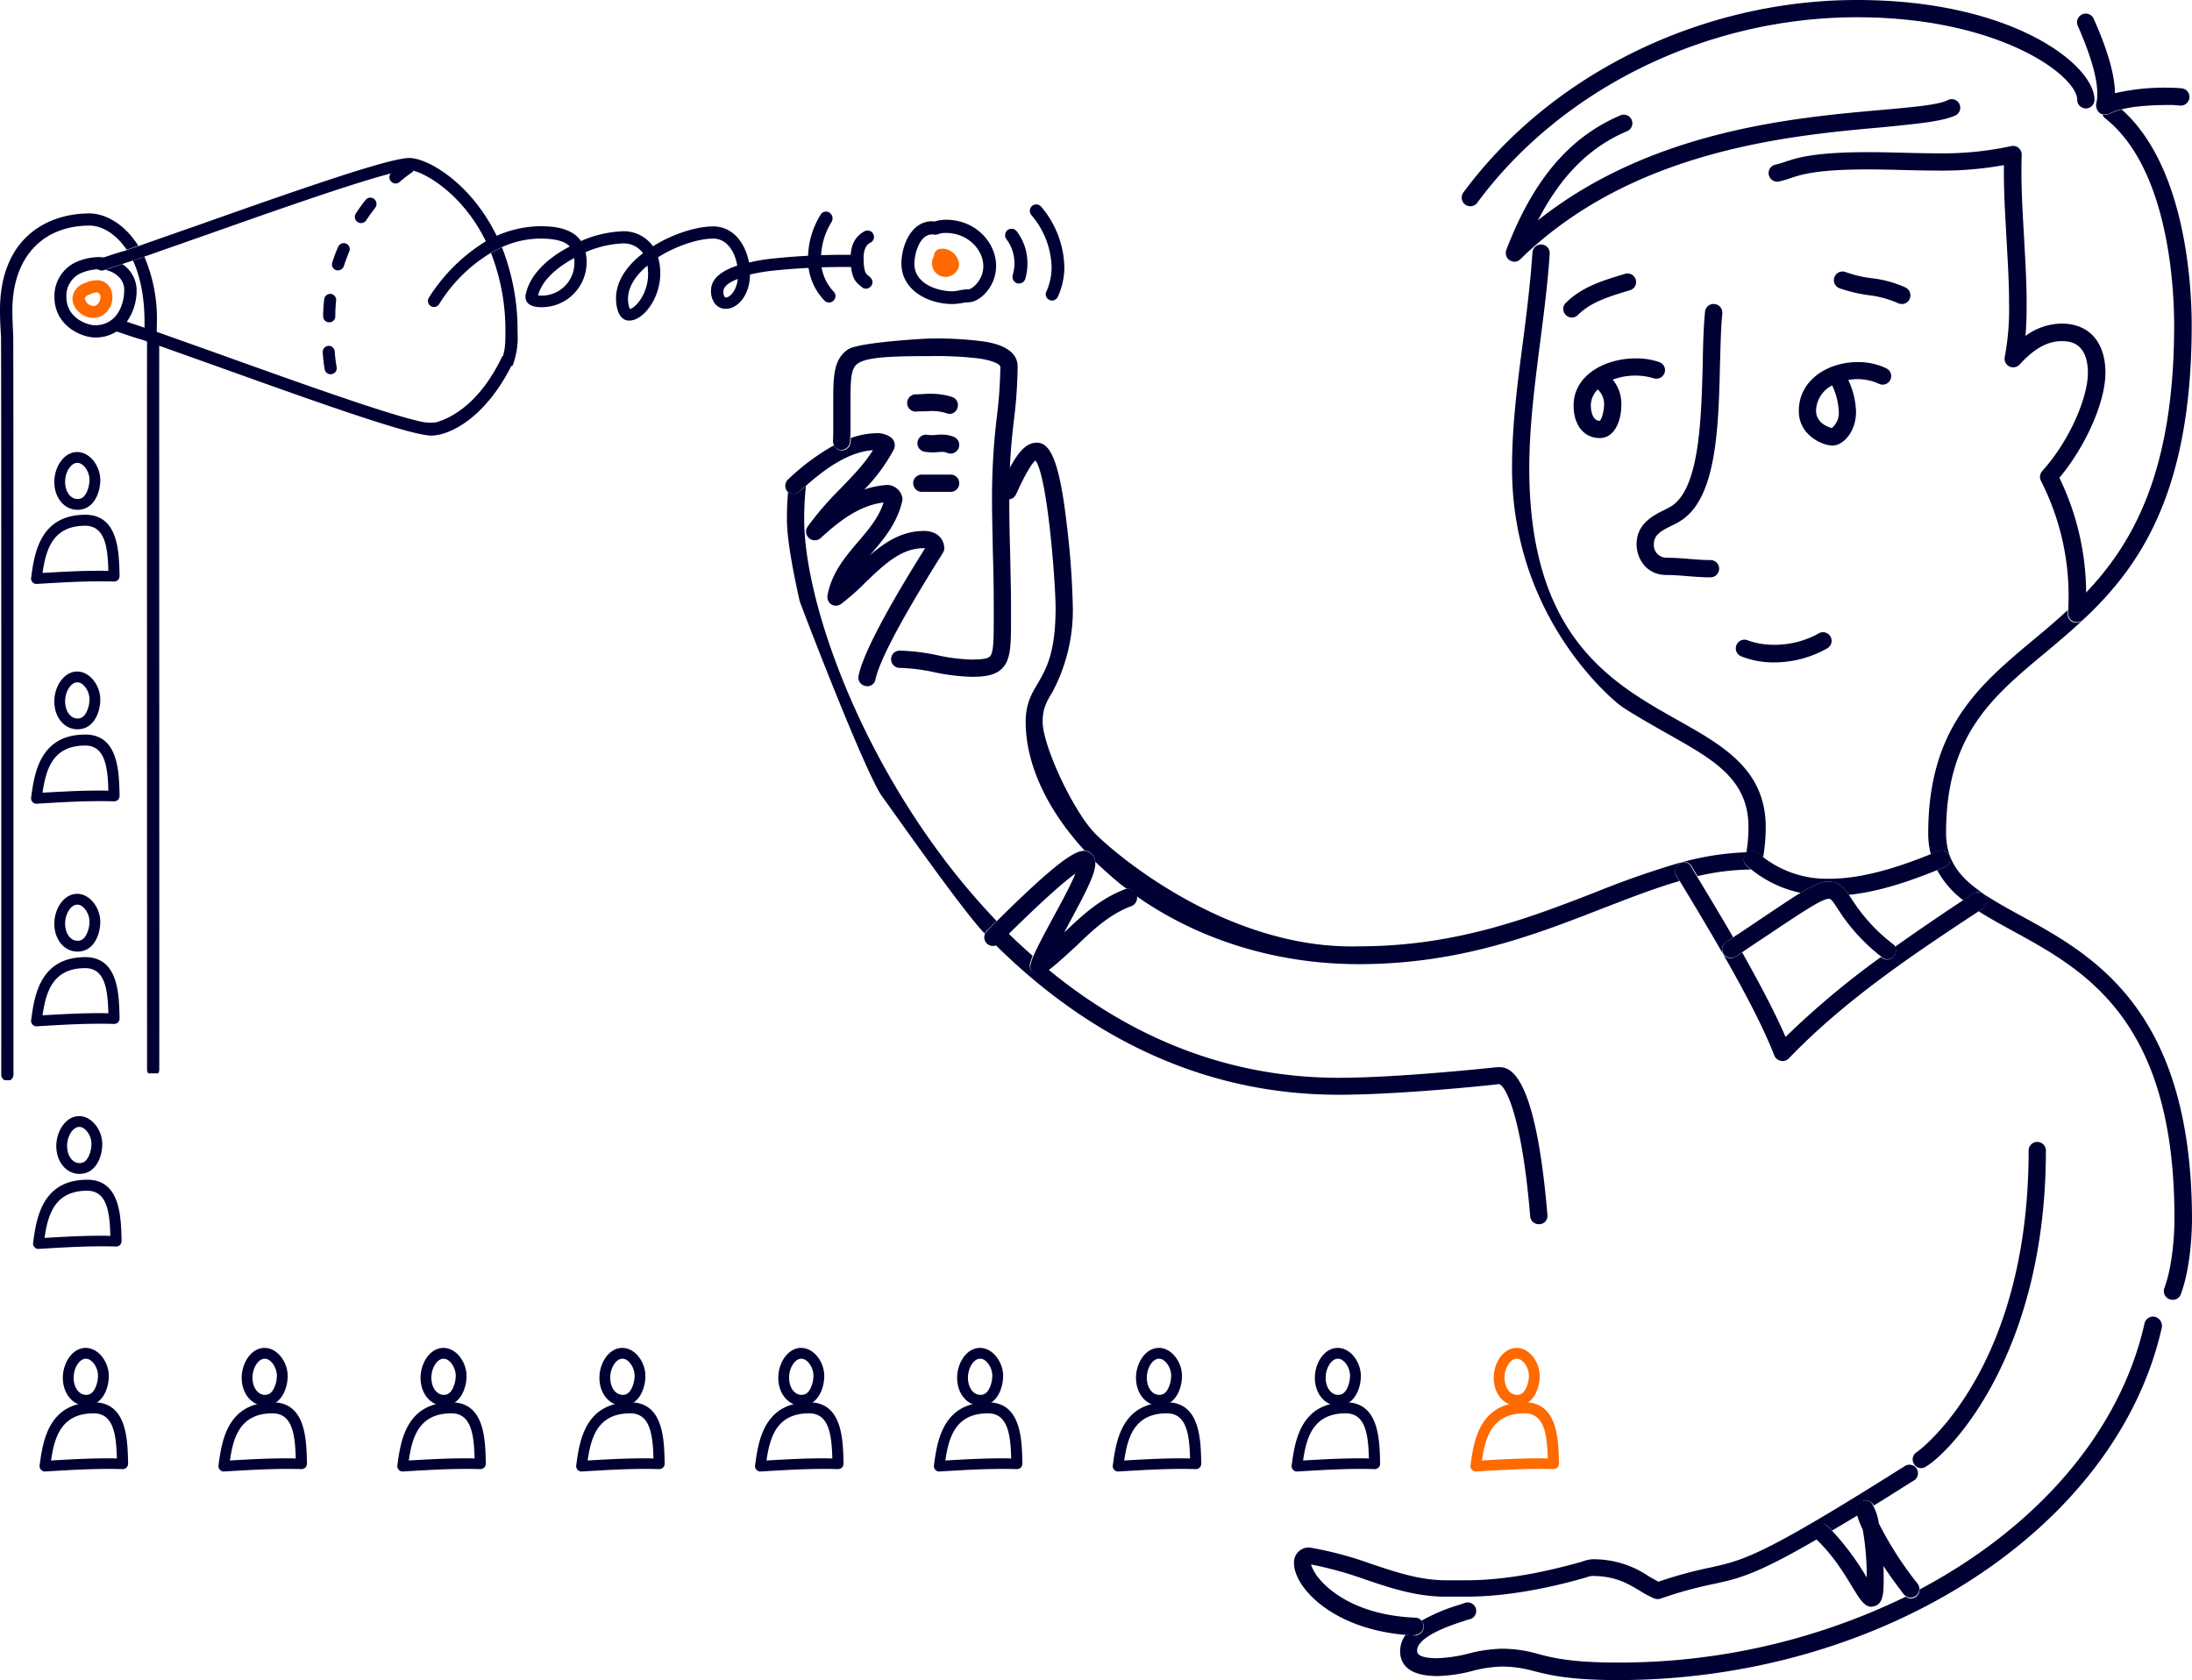 
<svg id="HOme_2" data-name="HOme 2" xmlns="http://www.w3.org/2000/svg" width="563.744" height="432.075" viewBox="0 0 563.744 432.075">
  <g id="Group_19297" data-name="Group 19297" transform="translate(-407.5 -285.464)">
    <path id="Path_38129" data-name="Path 38129" d="M2078.64,1002.255c-.365.261-.678.522-1.044.783-.783.574-1.618,1.2-2.4,1.879a1.52,1.52,0,0,0-.157,2.192,1.561,1.561,0,0,0,1.2.574,1.379,1.379,0,0,0,.992-.365,34.534,34.534,0,0,1,3.184-2.454,1.551,1.551,0,0,0,.522-1.931c-.052-.1-.1-.157-.156-.261A1.529,1.529,0,0,0,2078.64,1002.255Z" transform="translate(-1566.998 -675.031)" fill="#003"/>
    <path id="Path_37976" data-name="Path 37976" d="M1886.258,1246.409c0-2.088.039-188-.065-190.083-.1-2.14-.209-4.385-.209-6.525,0-13.416,7.621-21.768,19.889-21.768,2.871,0,6.63,1.879,9.5,6.212.992-.313,1.984-.679,2.975-1.044-3.654-5.847-8.718-8.3-12.528-8.3-11.119,0-23.021,6.525-23.021,24.9,0,2.245.1,4.489.261,6.682.1,2.14.065,187.943.065,189.927a1.572,1.572,0,0,0,.887,1.409h1.409A1.624,1.624,0,0,0,1886.258,1246.409Z" transform="translate(-1475.3 -684.55)" fill="#003"/>
    <path id="Path_37977" data-name="Path 37977" d="M1957.637,1075.2l-3.132-1.1v.365c-.052,1.723,0,186.614,0,188.285a1.458,1.458,0,0,0,.313.94h2.506a1.458,1.458,0,0,0,.313-.94C1957.689,1261.294,1957.585,1076.664,1957.637,1075.2Z" transform="translate(-1509.182 -702.185)" fill="#003"/>
    <path id="Path_37978" data-name="Path 37978" d="M1951.276,1063.061v1.566c1.044.313,2.088.679,3.132,1.044,0-.887.052-1.723.052-2.61a40.307,40.307,0,0,0-3.236-16.861c-.992.365-1.984.679-2.923.992C1950.075,1051.055,1951.276,1056.275,1951.276,1063.061Z" transform="translate(-1506.608 -694.731)" fill="#003"/>
    <path id="Path_37979" data-name="Path 37979" d="M1927.087,1048.227c-1.566.522-3.08,1.044-4.437,1.462,2.871.574,4.907,2.61,4.907,5.064,0,4.594-2.349,9.187-7.517,9.187-1.879,0-7.36-1.775-7.36-7.308a6.365,6.365,0,0,1,4.019-6.212,12.623,12.623,0,0,1,4.385-.887h.052a1.708,1.708,0,0,1-.574-.783,1.557,1.557,0,0,1,.992-1.984,4.422,4.422,0,0,1,.887-.261,11.87,11.87,0,0,0-1.357-.1,15.076,15.076,0,0,0-5.481,1.1,9.615,9.615,0,0,0-6,9.135c0,7.36,6.839,10.44,10.493,10.44a9.8,9.8,0,0,0,6.316-2.14,1.019,1.019,0,0,1,.052-.365,1.514,1.514,0,0,1,1.514-1.2,13.93,13.93,0,0,0,2.767-8.613A8.131,8.131,0,0,0,1927.087,1048.227Z" transform="translate(-1488.109 -694.827)" fill="#003"/>
    <path id="Path_37980" data-name="Path 37980" d="M1922.467,1058.218a1.049,1.049,0,0,0-.418.209,4.52,4.52,0,0,0-3.55,4.019c0,2.923,2.871,5.063,5.377,5.063,2.923,0,4.907-2.767,4.907-5.22,0-2.715-1.618-4.49-4.072-4.49A9.843,9.843,0,0,0,1922.467,1058.218Zm3.237,4.124c0,.731-.679,2.088-1.775,2.088a2.351,2.351,0,0,1-2.245-1.932c0-.261.574-.783.887-.94a1.28,1.28,0,0,0,.835-.313c.052,0,.1,0,.1-.052a4.463,4.463,0,0,1,1.253-.261C1924.973,1060.984,1925.7,1060.984,1925.7,1062.342Z" transform="translate(-1492.364 -700.276)" fill="#fe6a00"/>
    <path id="Path_37981" data-name="Path 37981" d="M2127.519,1041.6c-.94.418-1.879.94-2.819,1.462a54.664,54.664,0,0,1,3.706,20.568c0,3.654-.156,5.22-1.566,8.457h3.393a20.168,20.168,0,0,0,1.3-8.457A58.248,58.248,0,0,0,2127.519,1041.6Z" transform="translate(-1590.925 -692.532)" fill="#003"/>
    <path id="Path_37982" data-name="Path 37982" d="M1932.313,1023.223a5.726,5.726,0,0,1-.89.261,1.56,1.56,0,0,0-.994,1.987,1.71,1.71,0,0,0,.576.784,1.665,1.665,0,0,0,1.413.209c.052,0,.1-.052.157-.052,1.361-.471,2.879-.941,4.448-1.464.838-.314,1.727-.575,2.669-.889s1.936-.68,2.931-.994c4.762-1.673,10.1-3.556,15.648-5.491,19.1-6.746,42.391-14.955,50.555-16.576.366-.261.68-.523,1.047-.784a1.6,1.6,0,0,1,2.2.418c.052.1.1.157.157.261,3.873,1.046,12.927,6.536,18.631,18.354a27.623,27.623,0,0,1,2.774-1.412c-6.751-13.962-17.951-20.237-22.556-20.237-4.972,0-25.487,7.059-53.852,17.1-5.7,1.987-11.2,3.922-16.119,5.647-1.047.366-2.041.68-2.983,1.046C1935.977,1021.968,1934.041,1022.648,1932.313,1023.223Z" transform="translate(-1498.291 -671.501)" fill="#003"/>
    <path id="Path_37984" data-name="Path 37984" d="M2093.884,1049.575a1.558,1.558,0,1,0,2.662,1.618,39.631,39.631,0,0,1,13.312-13.155c.887-.522,1.827-.992,2.819-1.462a24.076,24.076,0,0,1,9.814-2.192c4.124,0,6.421.731,7.621,2.036-5.533,2.871-10.44,7.256-11.38,12.633v.261c0,2.714,3.237,2.714,4.281,2.714a11.542,11.542,0,0,0,11.432-11.641,11.912,11.912,0,0,0-.261-2.506,26.973,26.973,0,0,1,9.344-2.245,6.184,6.184,0,0,1,5.429,2.506c-4.02,3.08-6.943,7.1-6.943,11.589,0,2.767.887,5.742,3.393,5.742,3.6,0,7.987-5.638,7.987-12.163a14.574,14.574,0,0,0-.574-4.124c4.646-2.923,10.336-4.8,14.2-4.8,3.445,0,5.585,3.289,6.16,6.943-4.49,1.514-6.734,3.6-6.734,6.421a5.2,5.2,0,0,0,.992,3.341,3.44,3.44,0,0,0,2.819,1.357c2.975,0,6.16-3.393,6.212-8.822a49.768,49.768,0,0,1,5.847-.992,178.913,178.913,0,0,1,20.254-.94c0-1.044.052-2.036.052-3.08v-.052a177.027,177.027,0,0,0-20.672.992,48.17,48.17,0,0,0-5.742.992c-.887-4.907-4.072-9.292-9.187-9.292-4.229,0-10.388,1.879-15.5,5.116a9.214,9.214,0,0,0-7.987-3.863,29.846,29.846,0,0,0-10.545,2.506c-2.3-3.341-6.838-3.811-10.545-3.811a28.68,28.68,0,0,0-13.886,3.863A45.324,45.324,0,0,0,2093.884,1049.575Zm76.423-.052a.474.474,0,0,1-.365-.157,2.247,2.247,0,0,1-.313-1.409c0-.679.47-1.984,3.706-3.184C2172.969,1047.9,2171.247,1049.523,2170.307,1049.523Zm-20.2-8.2a15.3,15.3,0,0,1,.157,2.14c0,5.011-3.132,8.718-4.7,9.031a7.035,7.035,0,0,1-.47-2.61C2145.094,1046.756,2147.13,1043.781,2150.1,1041.327Zm-18.792-.783a8.4,8.4,0,0,1-8.3,8.509,8.133,8.133,0,0,1-1.044-.052c.992-3.915,4.907-7.256,9.292-9.605A8.077,8.077,0,0,1,2131.313,1040.544Z" transform="translate(-1576.082 -687.561)" fill="#003"/>
    <path id="Path_38125" data-name="Path 38125" d="M2062.569,1020.2a1.569,1.569,0,0,0-2.193.261,42.482,42.482,0,0,0-2.506,3.5,1.6,1.6,0,0,0,.47,2.192,1.76,1.76,0,0,0,.887.261,1.632,1.632,0,0,0,1.3-.679c.731-1.148,1.566-2.245,2.349-3.289A1.641,1.641,0,0,0,2062.569,1020.2Z" transform="translate(-1558.86 -683.577)" fill="#003"/>
    <path id="Path_38127" data-name="Path 38127" d="M2049.979,1042.4a1.577,1.577,0,0,0-2.036.835,37.329,37.329,0,0,0-1.514,4.02,1.557,1.557,0,0,0,.992,1.984,1.445,1.445,0,0,0,.47.052,1.614,1.614,0,0,0,1.514-1.1c.418-1.253.887-2.558,1.409-3.811A1.537,1.537,0,0,0,2049.979,1042.4Z" transform="translate(-1553.475 -694.292)" fill="#003"/>
    <path id="Path_38128" data-name="Path 38128" d="M2043.984,1067.29a1.572,1.572,0,0,0-1.723,1.409,40.988,40.988,0,0,0-.261,4.333,1.566,1.566,0,1,0,3.132,0,35.188,35.188,0,0,1,.209-4.02A1.57,1.57,0,0,0,2043.984,1067.29Z" transform="translate(-1551.395 -706.238)" fill="#003"/>
    <path id="Path_48340" data-name="Path 48340" d="M1.984.011A1.572,1.572,0,0,0,.261,1.421,40.987,40.987,0,0,0,0,5.753,1.538,1.538,0,0,0,1.566,7.32,1.538,1.538,0,0,0,3.132,5.753a35.187,35.187,0,0,1,.209-4.02A1.57,1.57,0,0,0,1.984.011Z" transform="matrix(0.985, -0.174, 0.174, 0.985, 489.995, 374.74)" fill="#003"/>
    <g id="Group_19289" data-name="Group 19289" transform="translate(421.469 401.715)">
      <path id="Path_48141" data-name="Path 48141" d="M1291.663,993.257c-3.386,0-5.963-3.083-5.963-7.176,0-3.74,2.375-7.681,5.913-7.681a4.209,4.209,0,0,1,1.112.152c2.628.657,4.8,3.79,4.8,7.075C1297.525,988.709,1295.959,993.257,1291.663,993.257Zm-.051-12.078c-1.617,0-3.133,2.325-3.133,4.9,0,2.476,1.365,4.4,3.184,4.4.657,0,1.566-.152,2.324-1.668a7.642,7.642,0,0,0,.758-3.234c0-2.122-1.415-4.043-2.678-4.346C1291.916,981.23,1291.764,981.179,1291.613,981.179Z" transform="translate(-1285.7 -978.4)" fill="#003"/>
    </g>
    <g id="Group_19291" data-name="Group 19291" transform="translate(421.469 458.164)">
      <path id="Path_48141-2" data-name="Path 48141" d="M1291.663,993.257c-3.386,0-5.963-3.083-5.963-7.176,0-3.74,2.375-7.681,5.913-7.681a4.209,4.209,0,0,1,1.112.152c2.628.657,4.8,3.79,4.8,7.075C1297.525,988.709,1295.959,993.257,1291.663,993.257Zm-.051-12.078c-1.617,0-3.133,2.325-3.133,4.9,0,2.476,1.365,4.4,3.184,4.4.657,0,1.566-.152,2.324-1.668a7.642,7.642,0,0,0,.758-3.234c0-2.122-1.415-4.043-2.678-4.346C1291.916,981.23,1291.764,981.179,1291.613,981.179Z" transform="translate(-1285.7 -978.4)" fill="#003"/>
    </g>
    <g id="Group_19293" data-name="Group 19293" transform="translate(421.468 515.333)">
      <path id="Path_48141-3" data-name="Path 48141" d="M1291.663,993.257c-3.386,0-5.963-3.083-5.963-7.176,0-3.74,2.375-7.681,5.913-7.681a4.209,4.209,0,0,1,1.112.152c2.628.657,4.8,3.79,4.8,7.075C1297.525,988.709,1295.959,993.257,1291.663,993.257Zm-.051-12.078c-1.617,0-3.133,2.325-3.133,4.9,0,2.476,1.365,4.4,3.184,4.4.657,0,1.566-.152,2.324-1.668a7.642,7.642,0,0,0,.758-3.234c0-2.122-1.415-4.043-2.678-4.346C1291.916,981.23,1291.764,981.179,1291.613,981.179Z" transform="translate(-1285.7 -978.4)" fill="#003"/>
    </g>
    <g id="Group_19295" data-name="Group 19295" transform="translate(421.98 572.502)">
      <path id="Path_48141-4" data-name="Path 48141" d="M1291.663,993.257c-3.386,0-5.963-3.083-5.963-7.176,0-3.74,2.375-7.681,5.913-7.681a4.209,4.209,0,0,1,1.112.152c2.628.657,4.8,3.79,4.8,7.075C1297.525,988.709,1295.959,993.257,1291.663,993.257Zm-.051-12.078c-1.617,0-3.133,2.325-3.133,4.9,0,2.476,1.365,4.4,3.184,4.4.657,0,1.566-.152,2.324-1.668a7.642,7.642,0,0,0,.758-3.234c0-2.122-1.415-4.043-2.678-4.346C1291.916,981.23,1291.764,981.179,1291.613,981.179Z" transform="translate(-1285.7 -978.4)" fill="#003"/>
    </g>
    <g id="Group_19290" data-name="Group 19290" transform="translate(415.493 417.849)">
      <path id="Path_48142" data-name="Path 48142" d="M1275.252,1023.888a1.272,1.272,0,0,1-1.011-.455,1.3,1.3,0,0,1-.354-1.112c.809-6.064,2.173-16.221,13.948-16.221,8.439,0,8.641,9.5,8.793,15.211v.556a1.411,1.411,0,0,1-.4,1.011,1.5,1.5,0,0,1-1.011.4c-1.263-.051-2.527-.051-3.891-.051-4.5,0-9.046.253-13.443.505l-2.527.152Zm12.533-14.958c-8.49,0-10.107,6.367-10.966,12.128l.859-.051c4.447-.253,9.046-.505,13.594-.505.859,0,1.668,0,2.476.05C1293.6,1014.287,1292.839,1008.93,1287.785,1008.93Z" transform="translate(-1273.875 -1006.1)" fill="#003"/>
    </g>
    <g id="Group_19292" data-name="Group 19292" transform="translate(415.493 474.372)">
      <path id="Path_48142-2" data-name="Path 48142" d="M1275.252,1023.888a1.272,1.272,0,0,1-1.011-.455,1.3,1.3,0,0,1-.354-1.112c.809-6.064,2.173-16.221,13.948-16.221,8.439,0,8.641,9.5,8.793,15.211v.556a1.411,1.411,0,0,1-.4,1.011,1.5,1.5,0,0,1-1.011.4c-1.263-.051-2.527-.051-3.891-.051-4.5,0-9.046.253-13.443.505l-2.527.152Zm12.533-14.958c-8.49,0-10.107,6.367-10.966,12.128l.859-.051c4.447-.253,9.046-.505,13.594-.505.859,0,1.668,0,2.476.05C1293.6,1014.287,1292.839,1008.93,1287.785,1008.93Z" transform="translate(-1273.875 -1006.1)" fill="#003"/>
    </g>
    <g id="Group_19294" data-name="Group 19294" transform="translate(415.493 531.617)">
      <path id="Path_48142-3" data-name="Path 48142" d="M1275.252,1023.888a1.272,1.272,0,0,1-1.011-.455,1.3,1.3,0,0,1-.354-1.112c.809-6.064,2.173-16.221,13.948-16.221,8.439,0,8.641,9.5,8.793,15.211v.556a1.411,1.411,0,0,1-.4,1.011,1.5,1.5,0,0,1-1.011.4c-1.263-.051-2.527-.051-3.891-.051-4.5,0-9.046.253-13.443.505l-2.527.152Zm12.533-14.958c-8.49,0-10.107,6.367-10.966,12.128l.859-.051c4.447-.253,9.046-.505,13.594-.505.859,0,1.668,0,2.476.05C1293.6,1014.287,1292.839,1008.93,1287.785,1008.93Z" transform="translate(-1273.875 -1006.1)" fill="#003"/>
    </g>
    <g id="Group_19296" data-name="Group 19296" transform="translate(416.004 588.862)">
      <path id="Path_48142-4" data-name="Path 48142" d="M1275.252,1023.888a1.272,1.272,0,0,1-1.011-.455,1.3,1.3,0,0,1-.354-1.112c.809-6.064,2.173-16.221,13.948-16.221,8.439,0,8.641,9.5,8.793,15.211v.556a1.411,1.411,0,0,1-.4,1.011,1.5,1.5,0,0,1-1.011.4c-1.263-.051-2.527-.051-3.891-.051-4.5,0-9.046.253-13.443.505l-2.527.152Zm12.533-14.958c-8.49,0-10.107,6.367-10.966,12.128l.859-.051c4.447-.253,9.046-.505,13.594-.505.859,0,1.668,0,2.476.05C1293.6,1014.287,1292.839,1008.93,1287.785,1008.93Z" transform="translate(-1273.875 -1006.1)" fill="#003"/>
    </g>
    <g id="Group_19309" data-name="Group 19309">
      <g id="Group_19310" data-name="Group 19310" transform="translate(-1.254 17.746)">
        <g id="Group_19308" data-name="Group 19308" transform="translate(424.915 614.363)">
          <path id="Path_48141-5" data-name="Path 48141" d="M1291.663,993.257c-3.386,0-5.963-3.083-5.963-7.176,0-3.74,2.375-7.681,5.913-7.681a4.209,4.209,0,0,1,1.112.152c2.628.657,4.8,3.79,4.8,7.075C1297.525,988.709,1295.959,993.257,1291.663,993.257Zm-.051-12.078c-1.617,0-3.133,2.325-3.133,4.9,0,2.476,1.365,4.4,3.184,4.4.657,0,1.566-.152,2.324-1.668a7.642,7.642,0,0,0,.758-3.234c0-2.122-1.415-4.043-2.678-4.346C1291.916,981.23,1291.764,981.179,1291.613,981.179Z" transform="translate(-1285.7 -978.4)" fill="#003"/>
        </g>
        <g id="Group_19307" data-name="Group 19307" transform="translate(418.938 628.362)">
          <path id="Path_48142-5" data-name="Path 48142" d="M1275.252,1023.888a1.272,1.272,0,0,1-1.011-.455,1.3,1.3,0,0,1-.354-1.112c.809-6.064,2.173-16.221,13.948-16.221,8.439,0,8.641,9.5,8.793,15.211v.556a1.411,1.411,0,0,1-.4,1.011,1.5,1.5,0,0,1-1.011.4c-1.263-.051-2.527-.051-3.891-.051-4.5,0-9.046.253-13.443.505l-2.527.152Zm12.533-14.958c-8.49,0-10.107,6.367-10.966,12.128l.859-.051c4.447-.253,9.046-.505,13.594-.505.859,0,1.668,0,2.476.05C1293.6,1014.287,1292.839,1008.93,1287.785,1008.93Z" transform="translate(-1273.875 -1006.1)" fill="#003"/>
        </g>
      </g>
      <g id="Group_19311" data-name="Group 19311" transform="translate(44.746 17.746)">
        <g id="Group_19308-2" data-name="Group 19308" transform="translate(424.915 614.363)">
          <path id="Path_48141-6" data-name="Path 48141" d="M1291.663,993.257c-3.386,0-5.963-3.083-5.963-7.176,0-3.74,2.375-7.681,5.913-7.681a4.209,4.209,0,0,1,1.112.152c2.628.657,4.8,3.79,4.8,7.075C1297.525,988.709,1295.959,993.257,1291.663,993.257Zm-.051-12.078c-1.617,0-3.133,2.325-3.133,4.9,0,2.476,1.365,4.4,3.184,4.4.657,0,1.566-.152,2.324-1.668a7.642,7.642,0,0,0,.758-3.234c0-2.122-1.415-4.043-2.678-4.346C1291.916,981.23,1291.764,981.179,1291.613,981.179Z" transform="translate(-1285.7 -978.4)" fill="#003"/>
        </g>
        <g id="Group_19307-2" data-name="Group 19307" transform="translate(418.938 628.362)">
          <path id="Path_48142-6" data-name="Path 48142" d="M1275.252,1023.888a1.272,1.272,0,0,1-1.011-.455,1.3,1.3,0,0,1-.354-1.112c.809-6.064,2.173-16.221,13.948-16.221,8.439,0,8.641,9.5,8.793,15.211v.556a1.411,1.411,0,0,1-.4,1.011,1.5,1.5,0,0,1-1.011.4c-1.263-.051-2.527-.051-3.891-.051-4.5,0-9.046.253-13.443.505l-2.527.152Zm12.533-14.958c-8.49,0-10.107,6.367-10.966,12.128l.859-.051c4.447-.253,9.046-.505,13.594-.505.859,0,1.668,0,2.476.05C1293.6,1014.287,1292.839,1008.93,1287.785,1008.93Z" transform="translate(-1273.875 -1006.1)" fill="#003"/>
        </g>
      </g>
      <g id="Group_19312" data-name="Group 19312" transform="translate(90.746 17.746)">
        <g id="Group_19308-3" data-name="Group 19308" transform="translate(424.915 614.363)">
          <path id="Path_48141-7" data-name="Path 48141" d="M1291.663,993.257c-3.386,0-5.963-3.083-5.963-7.176,0-3.74,2.375-7.681,5.913-7.681a4.209,4.209,0,0,1,1.112.152c2.628.657,4.8,3.79,4.8,7.075C1297.525,988.709,1295.959,993.257,1291.663,993.257Zm-.051-12.078c-1.617,0-3.133,2.325-3.133,4.9,0,2.476,1.365,4.4,3.184,4.4.657,0,1.566-.152,2.324-1.668a7.642,7.642,0,0,0,.758-3.234c0-2.122-1.415-4.043-2.678-4.346C1291.916,981.23,1291.764,981.179,1291.613,981.179Z" transform="translate(-1285.7 -978.4)" fill="#003"/>
        </g>
        <g id="Group_19307-3" data-name="Group 19307" transform="translate(418.938 628.362)">
          <path id="Path_48142-7" data-name="Path 48142" d="M1275.252,1023.888a1.272,1.272,0,0,1-1.011-.455,1.3,1.3,0,0,1-.354-1.112c.809-6.064,2.173-16.221,13.948-16.221,8.439,0,8.641,9.5,8.793,15.211v.556a1.411,1.411,0,0,1-.4,1.011,1.5,1.5,0,0,1-1.011.4c-1.263-.051-2.527-.051-3.891-.051-4.5,0-9.046.253-13.443.505l-2.527.152Zm12.533-14.958c-8.49,0-10.107,6.367-10.966,12.128l.859-.051c4.447-.253,9.046-.505,13.594-.505.859,0,1.668,0,2.476.05C1293.6,1014.287,1292.839,1008.93,1287.785,1008.93Z" transform="translate(-1273.875 -1006.1)" fill="#003"/>
        </g>
      </g>
      <g id="Group_19313" data-name="Group 19313" transform="translate(136.746 17.746)">
        <g id="Group_19308-4" data-name="Group 19308" transform="translate(424.915 614.363)">
          <path id="Path_48141-8" data-name="Path 48141" d="M1291.663,993.257c-3.386,0-5.963-3.083-5.963-7.176,0-3.74,2.375-7.681,5.913-7.681a4.209,4.209,0,0,1,1.112.152c2.628.657,4.8,3.79,4.8,7.075C1297.525,988.709,1295.959,993.257,1291.663,993.257Zm-.051-12.078c-1.617,0-3.133,2.325-3.133,4.9,0,2.476,1.365,4.4,3.184,4.4.657,0,1.566-.152,2.324-1.668a7.642,7.642,0,0,0,.758-3.234c0-2.122-1.415-4.043-2.678-4.346C1291.916,981.23,1291.764,981.179,1291.613,981.179Z" transform="translate(-1285.7 -978.4)" fill="#003"/>
        </g>
        <g id="Group_19307-4" data-name="Group 19307" transform="translate(418.938 628.362)">
          <path id="Path_48142-8" data-name="Path 48142" d="M1275.252,1023.888a1.272,1.272,0,0,1-1.011-.455,1.3,1.3,0,0,1-.354-1.112c.809-6.064,2.173-16.221,13.948-16.221,8.439,0,8.641,9.5,8.793,15.211v.556a1.411,1.411,0,0,1-.4,1.011,1.5,1.5,0,0,1-1.011.4c-1.263-.051-2.527-.051-3.891-.051-4.5,0-9.046.253-13.443.505l-2.527.152Zm12.533-14.958c-8.49,0-10.107,6.367-10.966,12.128l.859-.051c4.447-.253,9.046-.505,13.594-.505.859,0,1.668,0,2.476.05C1293.6,1014.287,1292.839,1008.93,1287.785,1008.93Z" transform="translate(-1273.875 -1006.1)" fill="#003"/>
        </g>
      </g>
      <g id="Group_19314" data-name="Group 19314" transform="translate(182.746 17.746)">
        <g id="Group_19308-5" data-name="Group 19308" transform="translate(424.915 614.363)">
          <path id="Path_48141-9" data-name="Path 48141" d="M1291.663,993.257c-3.386,0-5.963-3.083-5.963-7.176,0-3.74,2.375-7.681,5.913-7.681a4.209,4.209,0,0,1,1.112.152c2.628.657,4.8,3.79,4.8,7.075C1297.525,988.709,1295.959,993.257,1291.663,993.257Zm-.051-12.078c-1.617,0-3.133,2.325-3.133,4.9,0,2.476,1.365,4.4,3.184,4.4.657,0,1.566-.152,2.324-1.668a7.642,7.642,0,0,0,.758-3.234c0-2.122-1.415-4.043-2.678-4.346C1291.916,981.23,1291.764,981.179,1291.613,981.179Z" transform="translate(-1285.7 -978.4)" fill="#003"/>
        </g>
        <g id="Group_19307-5" data-name="Group 19307" transform="translate(418.938 628.362)">
          <path id="Path_48142-9" data-name="Path 48142" d="M1275.252,1023.888a1.272,1.272,0,0,1-1.011-.455,1.3,1.3,0,0,1-.354-1.112c.809-6.064,2.173-16.221,13.948-16.221,8.439,0,8.641,9.5,8.793,15.211v.556a1.411,1.411,0,0,1-.4,1.011,1.5,1.5,0,0,1-1.011.4c-1.263-.051-2.527-.051-3.891-.051-4.5,0-9.046.253-13.443.505l-2.527.152Zm12.533-14.958c-8.49,0-10.107,6.367-10.966,12.128l.859-.051c4.447-.253,9.046-.505,13.594-.505.859,0,1.668,0,2.476.05C1293.6,1014.287,1292.839,1008.93,1287.785,1008.93Z" transform="translate(-1273.875 -1006.1)" fill="#003"/>
        </g>
      </g>
      <g id="Group_19315" data-name="Group 19315" transform="translate(228.746 17.746)">
        <g id="Group_19308-6" data-name="Group 19308" transform="translate(424.915 614.363)">
          <path id="Path_48141-10" data-name="Path 48141" d="M1291.663,993.257c-3.386,0-5.963-3.083-5.963-7.176,0-3.74,2.375-7.681,5.913-7.681a4.209,4.209,0,0,1,1.112.152c2.628.657,4.8,3.79,4.8,7.075C1297.525,988.709,1295.959,993.257,1291.663,993.257Zm-.051-12.078c-1.617,0-3.133,2.325-3.133,4.9,0,2.476,1.365,4.4,3.184,4.4.657,0,1.566-.152,2.324-1.668a7.642,7.642,0,0,0,.758-3.234c0-2.122-1.415-4.043-2.678-4.346C1291.916,981.23,1291.764,981.179,1291.613,981.179Z" transform="translate(-1285.7 -978.4)" fill="#003"/>
        </g>
        <g id="Group_19307-6" data-name="Group 19307" transform="translate(418.938 628.362)">
          <path id="Path_48142-10" data-name="Path 48142" d="M1275.252,1023.888a1.272,1.272,0,0,1-1.011-.455,1.3,1.3,0,0,1-.354-1.112c.809-6.064,2.173-16.221,13.948-16.221,8.439,0,8.641,9.5,8.793,15.211v.556a1.411,1.411,0,0,1-.4,1.011,1.5,1.5,0,0,1-1.011.4c-1.263-.051-2.527-.051-3.891-.051-4.5,0-9.046.253-13.443.505l-2.527.152Zm12.533-14.958c-8.49,0-10.107,6.367-10.966,12.128l.859-.051c4.447-.253,9.046-.505,13.594-.505.859,0,1.668,0,2.476.05C1293.6,1014.287,1292.839,1008.93,1287.785,1008.93Z" transform="translate(-1273.875 -1006.1)" fill="#003"/>
        </g>
      </g>
      <g id="Group_19316" data-name="Group 19316" transform="translate(274.746 17.746)">
        <g id="Group_19308-7" data-name="Group 19308" transform="translate(424.915 614.363)">
          <path id="Path_48141-11" data-name="Path 48141" d="M1291.663,993.257c-3.386,0-5.963-3.083-5.963-7.176,0-3.74,2.375-7.681,5.913-7.681a4.209,4.209,0,0,1,1.112.152c2.628.657,4.8,3.79,4.8,7.075C1297.525,988.709,1295.959,993.257,1291.663,993.257Zm-.051-12.078c-1.617,0-3.133,2.325-3.133,4.9,0,2.476,1.365,4.4,3.184,4.4.657,0,1.566-.152,2.324-1.668a7.642,7.642,0,0,0,.758-3.234c0-2.122-1.415-4.043-2.678-4.346C1291.916,981.23,1291.764,981.179,1291.613,981.179Z" transform="translate(-1285.7 -978.4)" fill="#003"/>
        </g>
        <g id="Group_19307-7" data-name="Group 19307" transform="translate(418.938 628.362)">
          <path id="Path_48142-11" data-name="Path 48142" d="M1275.252,1023.888a1.272,1.272,0,0,1-1.011-.455,1.3,1.3,0,0,1-.354-1.112c.809-6.064,2.173-16.221,13.948-16.221,8.439,0,8.641,9.5,8.793,15.211v.556a1.411,1.411,0,0,1-.4,1.011,1.5,1.5,0,0,1-1.011.4c-1.263-.051-2.527-.051-3.891-.051-4.5,0-9.046.253-13.443.505l-2.527.152Zm12.533-14.958c-8.49,0-10.107,6.367-10.966,12.128l.859-.051c4.447-.253,9.046-.505,13.594-.505.859,0,1.668,0,2.476.05C1293.6,1014.287,1292.839,1008.93,1287.785,1008.93Z" transform="translate(-1273.875 -1006.1)" fill="#003"/>
        </g>
      </g>
      <g id="Group_19317" data-name="Group 19317" transform="translate(320.746 17.746)">
        <g id="Group_19308-8" data-name="Group 19308" transform="translate(424.915 614.363)">
          <path id="Path_48141-12" data-name="Path 48141" d="M1291.663,993.257c-3.386,0-5.963-3.083-5.963-7.176,0-3.74,2.375-7.681,5.913-7.681a4.209,4.209,0,0,1,1.112.152c2.628.657,4.8,3.79,4.8,7.075C1297.525,988.709,1295.959,993.257,1291.663,993.257Zm-.051-12.078c-1.617,0-3.133,2.325-3.133,4.9,0,2.476,1.365,4.4,3.184,4.4.657,0,1.566-.152,2.324-1.668a7.642,7.642,0,0,0,.758-3.234c0-2.122-1.415-4.043-2.678-4.346C1291.916,981.23,1291.764,981.179,1291.613,981.179Z" transform="translate(-1285.7 -978.4)" fill="#003"/>
        </g>
        <g id="Group_19307-8" data-name="Group 19307" transform="translate(418.938 628.362)">
          <path id="Path_48142-12" data-name="Path 48142" d="M1275.252,1023.888a1.272,1.272,0,0,1-1.011-.455,1.3,1.3,0,0,1-.354-1.112c.809-6.064,2.173-16.221,13.948-16.221,8.439,0,8.641,9.5,8.793,15.211v.556a1.411,1.411,0,0,1-.4,1.011,1.5,1.5,0,0,1-1.011.4c-1.263-.051-2.527-.051-3.891-.051-4.5,0-9.046.253-13.443.505l-2.527.152Zm12.533-14.958c-8.49,0-10.107,6.367-10.966,12.128l.859-.051c4.447-.253,9.046-.505,13.594-.505.859,0,1.668,0,2.476.05C1293.6,1014.287,1292.839,1008.93,1287.785,1008.93Z" transform="translate(-1273.875 -1006.1)" fill="#003"/>
        </g>
      </g>
      <g id="Group_19318" data-name="Group 19318" transform="translate(366.746 17.746)">
        <g id="Group_19308-9" data-name="Group 19308" transform="translate(424.915 614.363)">
          <path id="Path_48141-13" data-name="Path 48141" d="M1291.663,993.257c-3.386,0-5.963-3.083-5.963-7.176,0-3.74,2.375-7.681,5.913-7.681a4.209,4.209,0,0,1,1.112.152c2.628.657,4.8,3.79,4.8,7.075C1297.525,988.709,1295.959,993.257,1291.663,993.257Zm-.051-12.078c-1.617,0-3.133,2.325-3.133,4.9,0,2.476,1.365,4.4,3.184,4.4.657,0,1.566-.152,2.324-1.668a7.642,7.642,0,0,0,.758-3.234c0-2.122-1.415-4.043-2.678-4.346C1291.916,981.23,1291.764,981.179,1291.613,981.179Z" transform="translate(-1285.7 -978.4)" fill="#fe6a00"/>
        </g>
        <g id="Group_19307-9" data-name="Group 19307" transform="translate(418.938 628.362)">
          <path id="Path_48142-13" data-name="Path 48142" d="M1275.252,1023.888a1.272,1.272,0,0,1-1.011-.455,1.3,1.3,0,0,1-.354-1.112c.809-6.064,2.173-16.221,13.948-16.221,8.439,0,8.641,9.5,8.793,15.211v.556a1.411,1.411,0,0,1-.4,1.011,1.5,1.5,0,0,1-1.011.4c-1.263-.051-2.527-.051-3.891-.051-4.5,0-9.046.253-13.443.505l-2.527.152Zm12.533-14.958c-8.49,0-10.107,6.367-10.966,12.128l.859-.051c4.447-.253,9.046-.505,13.594-.505.859,0,1.668,0,2.476.05C1293.6,1014.287,1292.839,1008.93,1287.785,1008.93Z" transform="translate(-1273.875 -1006.1)" fill="#fe6a00"/>
        </g>
      </g>
    </g>
    <path id="Path_48339" data-name="Path 48339" d="M1932.345,1001.024a5.749,5.749,0,0,0-.9-.27,1.616,1.616,0,0,1-1.01-2.052,1.766,1.766,0,0,1,.585-.81,1.669,1.669,0,0,1,1.436-.216c.053,0,.106.054.16.054,1.383.486,2.925.972,4.52,1.512.851.324,1.755.594,2.712.918s1.968.7,2.978,1.026c4.839,1.728,10.263,3.672,15.9,5.669,19.41,6.965,43.073,15.443,51.369,17.117a10.853,10.853,0,0,0,3.457.108c3.935-1.08,11.31-4.869,17.106-17.072a27.911,27.911,0,0,0,2.818,1.458c-6.86,14.417-16.415,19.016-21.094,19.016-5.052,0-25.9-7.289-54.719-17.657-5.8-2.052-11.38-4.05-16.379-5.831-1.063-.378-2.074-.7-3.031-1.08C1936.067,1002.32,1934.1,1001.618,1932.345,1001.024Z" transform="translate(-1493.932 -630.002)" fill="#003"/>
  </g>
  <g id="Group_19306" data-name="Group 19306" transform="translate(-230.981 -258.733)">
    <path id="Path_37805" data-name="Path 37805" d="M2196.079,633.348c.148-.074.222-.148.37-.222a230.321,230.321,0,0,0-22.044,7.693c-16.792,6.51-35.8,13.907-60.805,13.907-33.473.944-62.225-23.291-67.833-28.963s-13.537-22.6-13.537-28.81c0-3.4,1.036-5.178,2.515-7.619A44.85,44.85,0,0,0,2040,567.956a209.973,209.973,0,0,0-1.553-21.6c-2-17.606-4.586-21.156-7.767-21.156-2.885,0-5.03,2.959-7.027,6.732-.074,2.367-.148,4.882-.148,7.841a2.063,2.063,0,0,0,1.775-1.11c.222-.37.518-1.036.888-1.849,2.293-4.882,3.625-6.584,4.216-7.027,3.107,3.995,5.178,31.586,5.178,37.948,0,11.54-2.441,15.682-4.586,19.381-1.627,2.737-3.106,5.252-3.106,9.912,0,10.874,5.548,22.636,15.164,33.066a2.713,2.713,0,0,1,1.554.666,2.913,2.913,0,0,1,1.184,2.219c1.923,1.849,3.994,3.7,6.14,5.474.592.518,1.257.962,1.923,1.479a2.246,2.246,0,0,1,2.293,1.406.665.665,0,0,1,.074.37c16.126,11.392,36.247,17.605,57.329,17.605,25.817,0,45.272-7.545,62.36-14.2,7.1-2.737,13.685-5.326,20.12-7.175-.3-.444-.592-.962-.888-1.406A2.555,2.555,0,0,1,2196.079,633.348Z" transform="translate(-1533.1 -152.623)" fill="#003"/>
    <path id="Path_37811" data-name="Path 37811" d="M2279.333,593.176a2.225,2.225,0,0,0-1.627,4.142,22.882,22.882,0,0,0,8.506,1.554,27.934,27.934,0,0,0,13.612-3.625,2.22,2.22,0,0,0-2.219-3.846C2292.2,594.508,2284.881,595.247,2279.333,593.176Z" transform="translate(-1598.896 -169.78)" fill="#003"/>
    <path id="Path_37833" data-name="Path 37833" d="M2335,679.744a2.252,2.252,0,0,0-.592-.592l-.074-.074a2.4,2.4,0,0,0-2.441,0l-2.663,1.775q-8.766,5.77-17.531,11.984a2.134,2.134,0,0,1-.222,2.367,2.219,2.219,0,0,1-3.107.444l-.222-.222a215.281,215.281,0,0,0-24.559,20.564c-2.515-5.77-6.14-12.8-11.17-21.748-.518.37-1.109.74-1.7,1.11a2.236,2.236,0,0,1-2.515-3.7c.666-.444,1.258-.888,1.924-1.258-2.737-4.734-5.844-9.912-9.321-15.682-.518-.814-1.036-1.7-1.553-2.589a2.087,2.087,0,0,0-2.22-1.036,1.054,1.054,0,0,0-.444.148c-.148.074-.3.074-.37.222a2.193,2.193,0,0,0-.74,3.033c.3.518.592.962.888,1.405,13.241,21.748,20.564,35.211,24.337,44.9a2.289,2.289,0,0,0,1.627,1.332c.148,0,.3.074.444.074a2.3,2.3,0,0,0,1.628-.666c14.425-15.016,31.808-26.63,48.748-37.8.37-.3.814-.518,1.184-.814A2.254,2.254,0,0,0,2335,679.744Z" transform="translate(-1593.391 -190.585)" fill="#003"/>
    <path id="Path_37834" data-name="Path 37834" d="M2279.6,667.725a2.213,2.213,0,0,0,.148,3.107,13.458,13.458,0,0,0,1.184.962,29.879,29.879,0,0,0,12.723,6.066c4.069-2.441,6.214-3.181,8.211-2.811,1.849.37,3.033,1.627,4.216,3.329,7.915-.814,15.756-3.551,22.71-6.362.666-.3,1.332-.518,2-.814a2.2,2.2,0,1,0-1.7-4.068c-.592.222-1.258.518-1.849.74-7.693,3.107-17.236,6.362-26.113,6.362a26.771,26.771,0,0,1-17.088-5.548l-1.332-1.11A2.213,2.213,0,0,0,2279.6,667.725Z" transform="translate(-1599.609 -189.515)" fill="#003"/>
    <path id="Path_37835" data-name="Path 37835" d="M2315.451,693.846a44.97,44.97,0,0,1-10.43-11.318l-.887-1.332c-1.184-1.7-2.367-2.959-4.216-3.329-2-.37-4.143.37-8.211,2.811-2.663,1.627-6.14,3.995-11.022,7.249-1.85,1.258-3.921,2.663-6.214,4.142-.592.444-1.258.814-1.923,1.258a2.179,2.179,0,0,0-.592,3.107,2.242,2.242,0,0,0,3.107.592c.592-.37,1.109-.74,1.7-1.11,2.367-1.627,4.512-3.033,6.51-4.365,8.951-5.992,14.351-9.616,15.9-9.32.518.074,1.332,1.406,2.219,2.737a47.748,47.748,0,0,0,11.1,12.132l.222.222a2.219,2.219,0,0,0,3.107-.444,2.3,2.3,0,0,0,.222-2.367A1.686,1.686,0,0,0,2315.451,693.846Z" transform="translate(-1597.658 -192.335)" fill="#003"/>
    <path id="Path_37815" data-name="Path 37815" d="M2317.186,893.064a2.247,2.247,0,0,0-2.515.888c-.3.444-.666.962-.222,2.811a20.346,20.346,0,0,0,1.406,3.625,65.865,65.865,0,0,1,1.035,12.354,68.864,68.864,0,0,0-9.025-12.132c-.37-.37-.813-.814-1.257-1.184a2.2,2.2,0,0,0-2.959,3.255l.222.222c4.069,3.773,7.027,8.507,9.173,12.058,2.072,3.4,3.255,5.326,5.03,5.326a3.819,3.819,0,0,0,.814-.148c2.219-.666,2.367-3.181,2.367-7.027,0-1.184,0-2.293-.074-3.329,1.405,2.145,3.181,4.586,5.252,7.323a1.946,1.946,0,0,0,.444.37,2.218,2.218,0,0,0,2.663,0,2.244,2.244,0,0,0,.888-1.849,2.009,2.009,0,0,0-.444-1.258A90.991,90.991,0,0,1,2320,898.834a13.473,13.473,0,0,0-1.554-4.734A1.759,1.759,0,0,0,2317.186,893.064Z" transform="translate(-1605.829 -248.341)" fill="#003"/>
    <path id="Path_37799" data-name="Path 37799" d="M2339.3,396.969a2.219,2.219,0,1,0,4.438,0c0-8.951-21.008-25.669-61.1-25.669-39.871,0-78.633,18.937-101.195,49.488a2.219,2.219,0,0,0,1.775,3.551,2.205,2.205,0,0,0,1.775-.888c21.748-29.441,59.1-47.712,97.645-47.712C2319.4,375.738,2339.3,390.829,2339.3,396.969Z" transform="translate(-1574.094 -112.567)" fill="#003"/>
    <path id="Path_37800" data-name="Path 37800" d="M2371.5,687.622c-3.551-1.923-6.805-3.773-9.616-5.622a2.244,2.244,0,0,1,.592.592,2.326,2.326,0,0,1-.592,3.107c-.37.3-.814.518-1.183.814,2.663,1.7,5.622,3.329,8.729,5.03,18.567,10.134,41.647,22.784,41.647,73.825,0,5.326-.666,12.871-2.589,18.049a2.218,2.218,0,0,0,1.331,2.885,2.659,2.659,0,0,0,.814.148,2.158,2.158,0,0,0,2.071-1.405c2.663-7.175,2.885-16.792,2.885-19.6C2415.44,711.663,2390.067,697.756,2371.5,687.622Z" transform="translate(-1620.864 -193.434)" fill="#003"/>
    <path id="Path_37801" data-name="Path 37801" d="M2348.674,601.286a2.235,2.235,0,0,1-1.184,2.885c-.666.3-1.332.518-2,.814a24.017,24.017,0,0,0,6.731,7.767l2.664-1.775a2.245,2.245,0,0,1,2.441,0c-5.844-3.921-9.542-8.285-9.542-15.534,0-25.077,11.761-34.915,25.447-46.307,17.679-14.795,37.726-31.586,37.726-84.329,0-9.395-1.332-40.611-17.976-55.406a15.437,15.437,0,0,0-2.885.962,3.215,3.215,0,0,1-1.406.37,2.048,2.048,0,0,1-.666-.074,2.074,2.074,0,0,0,.74,1.036c16.422,13.019,17.679,44.014,17.679,53.186,0,37.43-10.5,56-22.783,68.869v1.332c0,1.406-.074,2.811-.148,4.216a2.2,2.2,0,0,1-2.219,2.071h-.148a2.185,2.185,0,0,1-2.071-2.367v-.888c-2.959,2.737-5.918,5.252-8.877,7.693-13.907,11.614-27,22.636-27,49.71a20.367,20.367,0,0,0,.666,5.4c.666-.222,1.257-.518,1.849-.74A2.122,2.122,0,0,1,2348.674,601.286Z" transform="translate(-1616.308 -122.484)" fill="#003"/>
    <path id="Path_37802" data-name="Path 37802" d="M2312,409.928a2.2,2.2,0,0,0-2-3.921c-2.441,1.258-8.8,1.775-16.865,2.515-22.709,2-59.4,5.252-88.545,28.406,5.917-11.466,13.315-18.863,22.932-22.932a2.2,2.2,0,0,0-1.7-4.068c-13.093,5.548-22.488,16.57-29.367,34.619a2.25,2.25,0,0,0,.887,2.663,2.457,2.457,0,0,0,1.183.37,2.129,2.129,0,0,0,1.554-.666c28.849-28.184,69.313-31.808,93.5-33.954C2302.379,412.073,2308.741,411.481,2312,409.928Z" transform="translate(-1578.076 -121.532)" fill="#003"/>
    <path id="Path_37803" data-name="Path 37803" d="M2366.864,544.505h.148a2.2,2.2,0,0,0,2.22-2.071c.074-1.406.147-2.811.147-4.216v-1.331a68.71,68.71,0,0,0-6.879-29.515c6.806-8.137,11.836-19.529,11.836-27,0-7.915-4.216-12.649-11.244-12.649a15.923,15.923,0,0,0-9.321,3.181c.222-2.293.3-5.03.3-8.507,0-5.7-.37-11.392-.666-16.866-.3-5.4-.666-11.022-.666-16.57,0-1.553,0-3.107.074-4.66a2.362,2.362,0,0,0-.814-1.775,2.244,2.244,0,0,0-1.923-.444,82.911,82.911,0,0,1-19.085,1.849c-2.885,0-5.844-.074-8.729-.148-2.959-.074-5.992-.148-8.951-.148-13.98,0-18.346,1.479-21.452,2.515a18.756,18.756,0,0,1-2.293.666,2.22,2.22,0,1,0,.814,4.364,25.434,25.434,0,0,0,2.811-.814c2.885-.962,6.805-2.293,20.047-2.293,2.958,0,5.992.074,8.876.148s5.844.148,8.8.148a88.482,88.482,0,0,0,17.31-1.406v2c0,5.622.37,11.318.666,16.866.3,5.474.666,11.1.666,16.644a66.745,66.745,0,0,1-1.11,13.833,2.234,2.234,0,0,0,1.184,2.441,2.263,2.263,0,0,0,2.663-.518c3.7-4.069,7.175-5.992,10.727-5.992,1.7,0,6.805,0,6.805,8.211,0,5.918-4.364,17.014-11.762,25.225a2.24,2.24,0,0,0-.3,2.515,65.077,65.077,0,0,1,7.1,30.181c0,1.036-.074,2.071-.074,3.107v.888A2.124,2.124,0,0,0,2366.864,544.505Z" transform="translate(-1601.877 -125.77)" fill="#003"/>
    <path id="Path_37804" data-name="Path 37804" d="M2244.659,616.154c.518.888,1.036,1.7,1.553,2.589a61.985,61.985,0,0,1,13.759-1.7,13.539,13.539,0,0,1-1.183-.962,2.2,2.2,0,0,1,2.959-3.255l1.331,1.11a48.588,48.588,0,0,0,.666-7.767c0-14.869-11.022-21.008-22.71-27.592-16.94-9.543-38.1-21.378-38.1-64.726,0-10.726,1.405-21.526,2.737-31.956.962-7.545,2-15.386,2.515-23.227a2.224,2.224,0,1,0-4.438-.3c-.518,7.693-1.48,15.46-2.441,22.932-1.405,10.578-2.812,21.452-2.812,32.474,0,38.244,25.542,59.3,27.745,61s10.943,6.61,12.645,7.572c11.392,6.436,20.417,11.466,20.417,23.745a41.182,41.182,0,0,1-.518,6.51,72.946,72.946,0,0,0-16.422,2.515A2.244,2.244,0,0,1,2244.659,616.154Z" transform="translate(-1578.647 -134.688)" fill="#003"/>
    <path id="Path_37806" data-name="Path 37806" d="M2240.464,501a2.229,2.229,0,0,0,2.811-1.331,2.169,2.169,0,0,0-1.332-2.811,17.692,17.692,0,0,0-6.066-.962c-7.767,0-15.978,4.216-15.978,12.132,0,5.03,2.663,8.359,6.731,8.359,3.773,0,5.548-4.364,5.548-8.507a9.65,9.65,0,0,0-2.219-6.51A16.543,16.543,0,0,1,2240.464,501Zm-13.833,10.948c-2.145,0-2.293-3.255-2.293-3.921a5.76,5.76,0,0,1,1.775-4.142,5.183,5.183,0,0,1,1.627,4.068C2227.667,509.881,2227,511.73,2226.631,511.952Z" transform="translate(-1584.217 -144.996)" fill="#003"/>
    <path id="Path_37807" data-name="Path 37807" d="M2298.2,509.775c0,6.288,6.14,8.877,8.655,8.877,2.885,0,6.065-3.7,6.065-8.655a20.639,20.639,0,0,0-2-8.211,13.252,13.252,0,0,1,7.841.962,2.2,2.2,0,0,0,2-3.921,16.218,16.218,0,0,0-7.4-1.627C2306.041,497.126,2298.2,501.564,2298.2,509.775Zm8.581-6.584a17.3,17.3,0,0,1,1.7,6.731,5.034,5.034,0,0,1-1.776,4.217c-.814-.148-4.068-1.258-4.068-4.438A7.488,7.488,0,0,1,2306.781,503.191Z" transform="translate(-1604.597 -145.336)" fill="#003"/>
    <path id="Path_37808" data-name="Path 37808" d="M2233.462,470.68a2.169,2.169,0,0,0,1.479-2.737,2.2,2.2,0,0,0-2.737-1.479l-.74.222c-4.882,1.479-10.356,3.107-14.5,7.249a2.144,2.144,0,0,0,0,3.107,2.145,2.145,0,0,0,3.107,0c3.329-3.329,8.063-4.734,12.649-6.14Z" transform="translate(-1583.281 -137.309)" fill="#003"/>
    <path id="Path_37809" data-name="Path 37809" d="M2319.2,471.762a26.253,26.253,0,0,1,7.693,2.071,2.276,2.276,0,0,0,.961.222,2.179,2.179,0,0,0,2-1.258,2.253,2.253,0,0,0-.961-2.959,28.886,28.886,0,0,0-8.95-2.441,30.976,30.976,0,0,1-6.51-1.553,2.225,2.225,0,0,0-1.628,4.142A38.424,38.424,0,0,0,2319.2,471.762Z" transform="translate(-1607.768 -137.134)" fill="#003"/>
    <path id="Path_37810" data-name="Path 37810" d="M2250.9,533.953a16.433,16.433,0,0,0,2.737-1.553c8.8-6.14,9.246-24.115,9.616-39.945.148-4.808.222-9.395.592-13.019a2.229,2.229,0,0,0-2-2.441,2.188,2.188,0,0,0-2.441,2c-.37,3.773-.518,8.433-.592,13.389-.37,14.055-.814,31.512-7.767,36.395a18.62,18.62,0,0,1-2.145,1.184c-2.811,1.405-7.1,3.551-7.1,8.8,0,3.847,2.663,7.915,7.619,7.915,1.924,0,3.625.148,5.548.3,1.849.148,3.772.3,5.844.3a2.219,2.219,0,1,0,0-4.438c-1.923,0-3.625-.148-5.548-.3-1.849-.148-3.772-.3-5.844-.3a3.253,3.253,0,0,1-3.181-3.477C2246.238,536.394,2248.014,535.359,2250.9,533.953Z" transform="translate(-1589.917 -140.072)" fill="#003"/>
    <path id="Path_37812" data-name="Path 37812" d="M2353.7,829.078a2.253,2.253,0,0,0-2.663,1.7c-6.362,28.332-28.11,52.669-57.847,68.425a2.345,2.345,0,0,1-.887,1.849,2.218,2.218,0,0,1-2.663,0,168.125,168.125,0,0,1-74.2,16.94c-11.761,0-16.57-1.184-20.417-2.219a33.476,33.476,0,0,0-9.468-1.332,38.629,38.629,0,0,0-8.433,1.258,37.249,37.249,0,0,1-7.989,1.184c-5.178,0-5.178-1.479-5.178-1.923,0-3.773,9.172-6.731,12.206-7.693a10.067,10.067,0,0,1,1.479-.444,2.2,2.2,0,1,0-1.479-4.142c-.3.148-.74.222-1.258.444a45.537,45.537,0,0,0-9.838,4.142,2.119,2.119,0,0,1,.592,1.627,2.262,2.262,0,0,1-2.219,2.145h-.074c-.814,0-1.554-.148-2.367-.148a7.043,7.043,0,0,0-1.405,4.216c0,2.885,1.7,6.362,9.616,6.362a38.46,38.46,0,0,0,9.025-1.331,33.193,33.193,0,0,1,7.4-1.109,30.884,30.884,0,0,1,8.433,1.183c4.142,1.036,9.247,2.293,21.526,2.293,68.129,0,128.269-38.984,139.883-90.617A2.419,2.419,0,0,0,2353.7,829.078Z" transform="translate(-1568.523 -231.699)" fill="#003"/>
    <path id="Path_37813" data-name="Path 37813" d="M2153.768,924.271a2.261,2.261,0,0,0,2.219-2.145,2.585,2.585,0,0,0-.592-1.627,2.126,2.126,0,0,0-1.479-.666c-16.348-.666-23.3-8.137-25.076-10.43a11.2,11.2,0,0,1-1.775-3.255,96.43,96.43,0,0,1,13.907,3.847c6.51,2.219,13.241,4.438,20.638,4.438h5.4c13.019,0,25.964-3.55,30.846-4.956a5.944,5.944,0,0,1,1.48-.37c5.992,0,9.1,1.923,12.132,3.7a27.053,27.053,0,0,0,3.846,2.071,2.461,2.461,0,0,0,1.627.074,101.713,101.713,0,0,1,13.611-3.773c6.51-1.406,11.022-2.441,26.556-11.466l-.222-.222a2.2,2.2,0,0,1,2.959-3.255c.444.37.814.814,1.258,1.184,2-1.184,4.216-2.515,6.583-3.921-.518-1.849-.074-2.367.222-2.811a2.285,2.285,0,0,1,2.515-.888,2.353,2.353,0,0,1,1.406,1.184c3.181-1.923,6.583-4.143,10.43-6.51a2.2,2.2,0,0,0-2.367-3.7c-36.764,23.227-41.5,24.263-50.228,26.186a106.073,106.073,0,0,0-13.241,3.625c-.814-.444-1.628-.888-2.515-1.406a25.133,25.133,0,0,0-14.573-4.364,8.794,8.794,0,0,0-2.515.592c-4.734,1.332-17.236,4.808-29.663,4.808h-5.4c-6.657,0-12.8-2.071-19.233-4.216a91.061,91.061,0,0,0-15.46-4.143c-.148,0-.37-.074-.518-.074a3.793,3.793,0,0,0-3.846,3.92c-.148,5.992,9.395,16.94,28.776,18.567.813.074,1.553.148,2.367.148C2153.694,924.271,2153.694,924.271,2153.768,924.271Z" transform="translate(-1558.918 -245.077)" fill="#003"/>
    <path id="Path_37814" data-name="Path 37814" d="M2339.938,852.185a2.085,2.085,0,0,0,1.11-.3c6.14-3.477,30.995-28.775,30.995-81.37a2.219,2.219,0,1,0-4.438,0c0,56.811-28.406,77.3-28.7,77.523a2.182,2.182,0,0,0-.814,3.033A2.007,2.007,0,0,0,2339.938,852.185Z" transform="translate(-1614.896 -215.895)" fill="#003"/>
    <path id="Path_37826" data-name="Path 37826" d="M2000.326,652.121a178.942,178.942,0,0,1-14.351-17.014c-23.08-30.995-35.137-66.871-35.137-86.326a82.267,82.267,0,0,1,.444-8.581c-.592.518-1.11,1.036-1.7,1.479a2.239,2.239,0,0,1-2.885.074c-.222,2.367-.3,4.66-.3,7.027,0,5.326,1.664,13.863,3.292,21.113,1.645,4.475,16.427,42.958,21,49.929,4.3,5.918,20.9,29.636,26.6,35.554a1.917,1.917,0,0,1,.518-.814C1998.7,653.748,1999.512,652.935,2000.326,652.121Z" transform="translate(-1513.033 -156.527)" fill="#003"/>
    <path id="Path_37827" data-name="Path 37827" d="M2029.97,706.352a2.493,2.493,0,0,1-1.257-.37,2.306,2.306,0,0,1-.962-2.367,21.461,21.461,0,0,1,.666-2.071c-2.145-1.923-4.29-3.847-6.288-5.844-.813.814-1.627,1.627-2.515,2.441a3.052,3.052,0,0,1-.814.518c20.638,20.491,49.784,38.614,88.323,38.614,15.608,0,39.058-2.441,41.2-2.737,1.775.222,5.992,8.655,8.063,33.954a2.2,2.2,0,0,0,2.219,2.071h.222a2.122,2.122,0,0,0,2-2.367c-3.181-38.022-10.208-38.022-12.575-38.022h-.222c-.222,0-24.855,2.737-40.907,2.737-30.994,0-55.775-12.28-74.713-27.888-.37.3-.814.666-1.183.962A1.709,1.709,0,0,1,2029.97,706.352Z" transform="translate(-1531.876 -196.999)" fill="#003"/>
    <path id="Path_37828" data-name="Path 37828" d="M1949.433,536.916a16.245,16.245,0,0,1,1.7-1.479c5.1-4.512,11.022-8.729,17.236-9.173-2.219,3.625-5.326,6.732-8.507,10.06a78.875,78.875,0,0,0-8.285,9.616,2.244,2.244,0,0,0,3.329,2.959c4.734-4.364,9.987-8.433,16.2-9.173-1.257,3.921-3.846,6.953-6.583,10.134-3.329,3.921-6.732,7.915-7.841,13.759a2.324,2.324,0,0,0,.961,2.293,2.233,2.233,0,0,0,2.515-.074,59.023,59.023,0,0,0,6.436-5.7c4.66-4.438,9.025-8.655,14.795-8.655h.37c-.074.148-.222.37-.3.518-3.773,6.066-15.238,24.485-16.792,32.326a2.193,2.193,0,0,0,1.776,2.589c.148,0,.3.074.444.074a2.151,2.151,0,0,0,2.145-1.775c.962-4.66,6.436-15.091,16.274-30.847,1.405-2.219,1.405-2.219,1.405-2.885,0-2.145-1.627-4.438-5.178-4.438-5.622,0-9.986,2.811-13.981,6.288.148-.148.3-.37.444-.518,3.255-3.773,6.584-7.767,7.915-13.463,0-.148.074-.37.074-.518a4.049,4.049,0,0,0-3.846-3.625,22.669,22.669,0,0,0-5.992,1.184,44.074,44.074,0,0,0,7.62-10.356,2.613,2.613,0,0,0,.222-1.036c0-2.589-3.551-3.107-4.216-3.107a21.116,21.116,0,0,0-7.1,1.258,5.6,5.6,0,0,1-.074,1.11,2.2,2.2,0,0,1-4.216.74,57.911,57.911,0,0,0-11.836,8.8,2.213,2.213,0,0,0-.148,3.107c.074.074.148.148.222.148A2.237,2.237,0,0,0,1949.433,536.916Z" transform="translate(-1512.886 -151.765)" fill="#003"/>
    <path id="Path_37829" data-name="Path 37829" d="M1964.4,517.628a2.228,2.228,0,0,0,2.367-2.071c0-.37.074-.74.074-1.11.074-.888.074-1.849.074-2.959V505.5c0-6.066.074-8.8,1.849-10.06,2.293-1.627,8.211-1.923,18.271-1.923h.518a91.139,91.139,0,0,1,12.279.592c4.586.666,5.622,1.775,5.622,2.145a114.439,114.439,0,0,1-.888,12.723,175.115,175.115,0,0,0-1.257,21.3c0,4.66.148,9.321.222,13.907.148,4.512.222,9.173.222,13.759v2.737c0,5.4,0,9.025-.962,10.06-.592.592-2.071.814-4.734.814a46.23,46.23,0,0,1-8.8-1.11,51.824,51.824,0,0,0-9.691-1.184,2.219,2.219,0,0,0,0,4.438,47.733,47.733,0,0,1,8.877,1.11,51.8,51.8,0,0,0,9.617,1.183c3.4,0,6.066-.37,7.841-2.145,2.293-2.367,2.293-5.992,2.293-13.167v-2.737c0-4.66-.148-9.321-.222-13.907-.148-4.512-.222-9.173-.222-13.759,0-2.959.074-5.474.148-7.841.222-5.326.666-9.32,1.11-13.019a119.2,119.2,0,0,0,.887-13.241c0-5.178-7.1-6.214-9.395-6.51a90.34,90.34,0,0,0-12.871-.666h-.518c-.814,0-18.271.962-20.86,2.811-3.773,2.589-3.773,7.027-3.773,13.833v5.844c0,1.479,0,2.663-.074,3.773a2.361,2.361,0,0,0,.222,1.036A2.015,2.015,0,0,0,1964.4,517.628Z" transform="translate(-1517.198 -143.201)" fill="#003"/>
    <path id="Path_37830" data-name="Path 37830" d="M1992.564,512.712c.592,0,1.183-.074,1.775-.074a12.027,12.027,0,0,1,4.068.592,2.163,2.163,0,0,0,.666.148,2.13,2.13,0,0,0,2.071-1.553,2.206,2.206,0,0,0-1.405-2.811,17.818,17.818,0,0,0-5.474-.814,16.7,16.7,0,0,0-1.923.074c-.592,0-1.258.074-1.923.074a2.219,2.219,0,0,0,0,4.438C1991.233,512.712,1991.9,512.712,1992.564,512.712Z" transform="translate(-1523.913 -148.198)" fill="#003"/>
    <path id="Path_37831" data-name="Path 37831" d="M2001.319,523.066a7.767,7.767,0,0,0-3.329-.666,9.918,9.918,0,0,0-1.48.074,9.588,9.588,0,0,1-2.071,0,2.207,2.207,0,0,0-1.036,4.29,12.55,12.55,0,0,0,3.4.148c.37,0,.814-.074,1.183-.074a3.091,3.091,0,0,1,1.332.222,2.278,2.278,0,0,0,.962.222,2.239,2.239,0,0,0,1.036-4.216Z" transform="translate(-1524.826 -151.895)" fill="#003"/>
    <path id="Path_37832" data-name="Path 37832" d="M2002.135,538.519a2.179,2.179,0,0,0-2.219-2.219h-7.4a2.219,2.219,0,1,0,0,4.438h7.4A2.179,2.179,0,0,0,2002.135,538.519Z" transform="translate(-1524.46 -155.512)" fill="#003"/>
    <path id="Path_37901" data-name="Path 37901" d="M2100.994,430.8a9.452,9.452,0,0,0-2.834.445c-.223,0-.445-.056-.667-.056-5.447,0-7.892,6.392-7.892,10.893,0,6.725,6.725,10.393,13.117,10.393a14.4,14.4,0,0,0,2.279-.222,10.32,10.32,0,0,1,1.834-.222c2.89,0,7.114-3.946,7.114-9.337C2114,436.969,2109,430.8,2100.994,430.8Zm5.891,17.9a10.959,10.959,0,0,0-2.446.278,9.767,9.767,0,0,1-1.723.222c-3.78,0-9.782-1.89-9.782-7.059,0-2.612,1.334-7.559,4.558-7.559a2.489,2.489,0,0,1,.611.056,1.649,1.649,0,0,0,.889-.111,5.385,5.385,0,0,1,2-.333c5.78,0,9.671,4.391,9.671,8.559C2110.665,446.418,2107.663,448.7,2106.885,448.7Z" transform="translate(-1626.79 -115.554)" fill="#003"/>
    <path id="Path_37902" data-name="Path 37902" d="M2106.479,444.2a3.584,3.584,0,0,0-1.112.167,1.733,1.733,0,0,0-1.112,1.723,3.5,3.5,0,1,0,6.447,2.168A4.38,4.38,0,0,0,2106.479,444.2Z" transform="translate(-1633.053 -121.506)" fill="#fe6a00"/>
    <path id="Path_37903" data-name="Path 37903" d="M2071.213,438.888a1.653,1.653,0,0,0-1.5-2.946c-1.612.834-3.613,2.668-3.613,6.725,0,4.947,1.111,6.225,2.445,7.281.111.111.222.167.333.278a1.612,1.612,0,0,0,2.334,0,1.611,1.611,0,0,0,0-2.334,5.474,5.474,0,0,0-.612-.556c-.555-.445-1.167-.945-1.167-4.669C2069.49,439.721,2070.824,439.055,2071.213,438.888Z" transform="translate(-1616.351 -117.75)" fill="#003"/>
    <path id="Path_37904" data-name="Path 37904" d="M2051.9,427.289a1.592,1.592,0,0,0-2.279.556,21.216,21.216,0,0,0-3.224,11.116,15.05,15.05,0,0,0,4.224,10.949,1.611,1.611,0,0,0,2.334,0,1.611,1.611,0,0,0,0-2.334,11.891,11.891,0,0,1-3.223-8.559,17.914,17.914,0,0,1,2.723-9.337A1.793,1.793,0,0,0,2051.9,427.289Z" transform="translate(-1607.6 -113.877)" fill="#003"/>
    <path id="Path_37905" data-name="Path 37905" d="M2140.659,449.008a1.538,1.538,0,0,0,.5.056,1.668,1.668,0,0,0,1.612-1.167,13.666,13.666,0,0,0,.556-4,13.423,13.423,0,0,0-2.724-8.226,1.667,1.667,0,1,0-2.667,2,10.213,10.213,0,0,1,2.056,6.225,10.6,10.6,0,0,1-.444,3A1.757,1.757,0,0,0,2140.659,449.008Z" transform="translate(-1648.114 -117.422)" fill="#003"/>
    <path id="Path_37906" data-name="Path 37906" d="M2154.051,448.26a1.482,1.482,0,0,0,.667.167,1.692,1.692,0,0,0,1.5-1,18.4,18.4,0,0,0,1.667-7.726,24.829,24.829,0,0,0-5.947-15.4,1.658,1.658,0,0,0-2.557,2.112,21.434,21.434,0,0,1,5.224,13.339,15.438,15.438,0,0,1-1.333,6.336A1.574,1.574,0,0,0,2154.051,448.26Z" transform="translate(-1653.171 -112.394)" fill="#003"/>
    <path id="Path_37989" data-name="Path 37989" d="M2051.692,676.863a1.741,1.741,0,0,0-.592.148c-6.51,2.515-11.1,6.879-15.534,11.1.3-.592.666-1.257.962-1.849,4.882-9.025,7.25-13.611,7.027-16.274a2.8,2.8,0,0,0-1.183-2.219,2.948,2.948,0,0,0-1.554-.666c-2.515-.148-7.471,3.107-22.635,18.123l-2.515,2.515a3.059,3.059,0,0,0-.518.814,2.223,2.223,0,0,0,2.811,2.885,1.911,1.911,0,0,0,.813-.518c.888-.888,1.7-1.7,2.515-2.441,9.691-9.542,14.647-13.759,17.162-15.534-1.257,3.107-3.921,7.989-5.7,11.244-2.145,3.995-4.068,7.545-5.178,10.134a10.936,10.936,0,0,0-.666,2.071,2.186,2.186,0,0,0,.962,2.367,2.494,2.494,0,0,0,1.258.37,2.386,2.386,0,0,0,1.331-.444,7.468,7.468,0,0,0,1.184-.962c2.589-2,4.882-4.216,7.175-6.288,4.29-4.142,8.359-7.989,14.055-10.134a2.292,2.292,0,0,0,1.406-2.515c0-.148-.074-.222-.074-.37A2.426,2.426,0,0,0,2051.692,676.863Z" transform="translate(-1530.889 -189.555)" fill="#003"/>
    <path id="Path_38130" data-name="Path 38130" d="M2403.562,401.6a13.606,13.606,0,0,1,2.885-.962c2.293-.592,6.14-1.11,12.427-1.11.888,0,1.7.074,2.515.148a2.23,2.23,0,1,0,.444-4.438c-.961-.074-2-.148-2.959-.148a57.284,57.284,0,0,0-14.2,1.405c0-3.255-.961-9.1-5.474-19.159a2.234,2.234,0,1,0-4.068,1.849c2.737,6.214,5.844,14.647,4.808,19.677a2.6,2.6,0,0,0,.739,2.663,1.744,1.744,0,0,0,.74.37,2.05,2.05,0,0,0,.666.074A3.289,3.289,0,0,0,2403.562,401.6Z" transform="translate(-1629.772 -113.797)" fill="#003"/>
  </g>
</svg>
